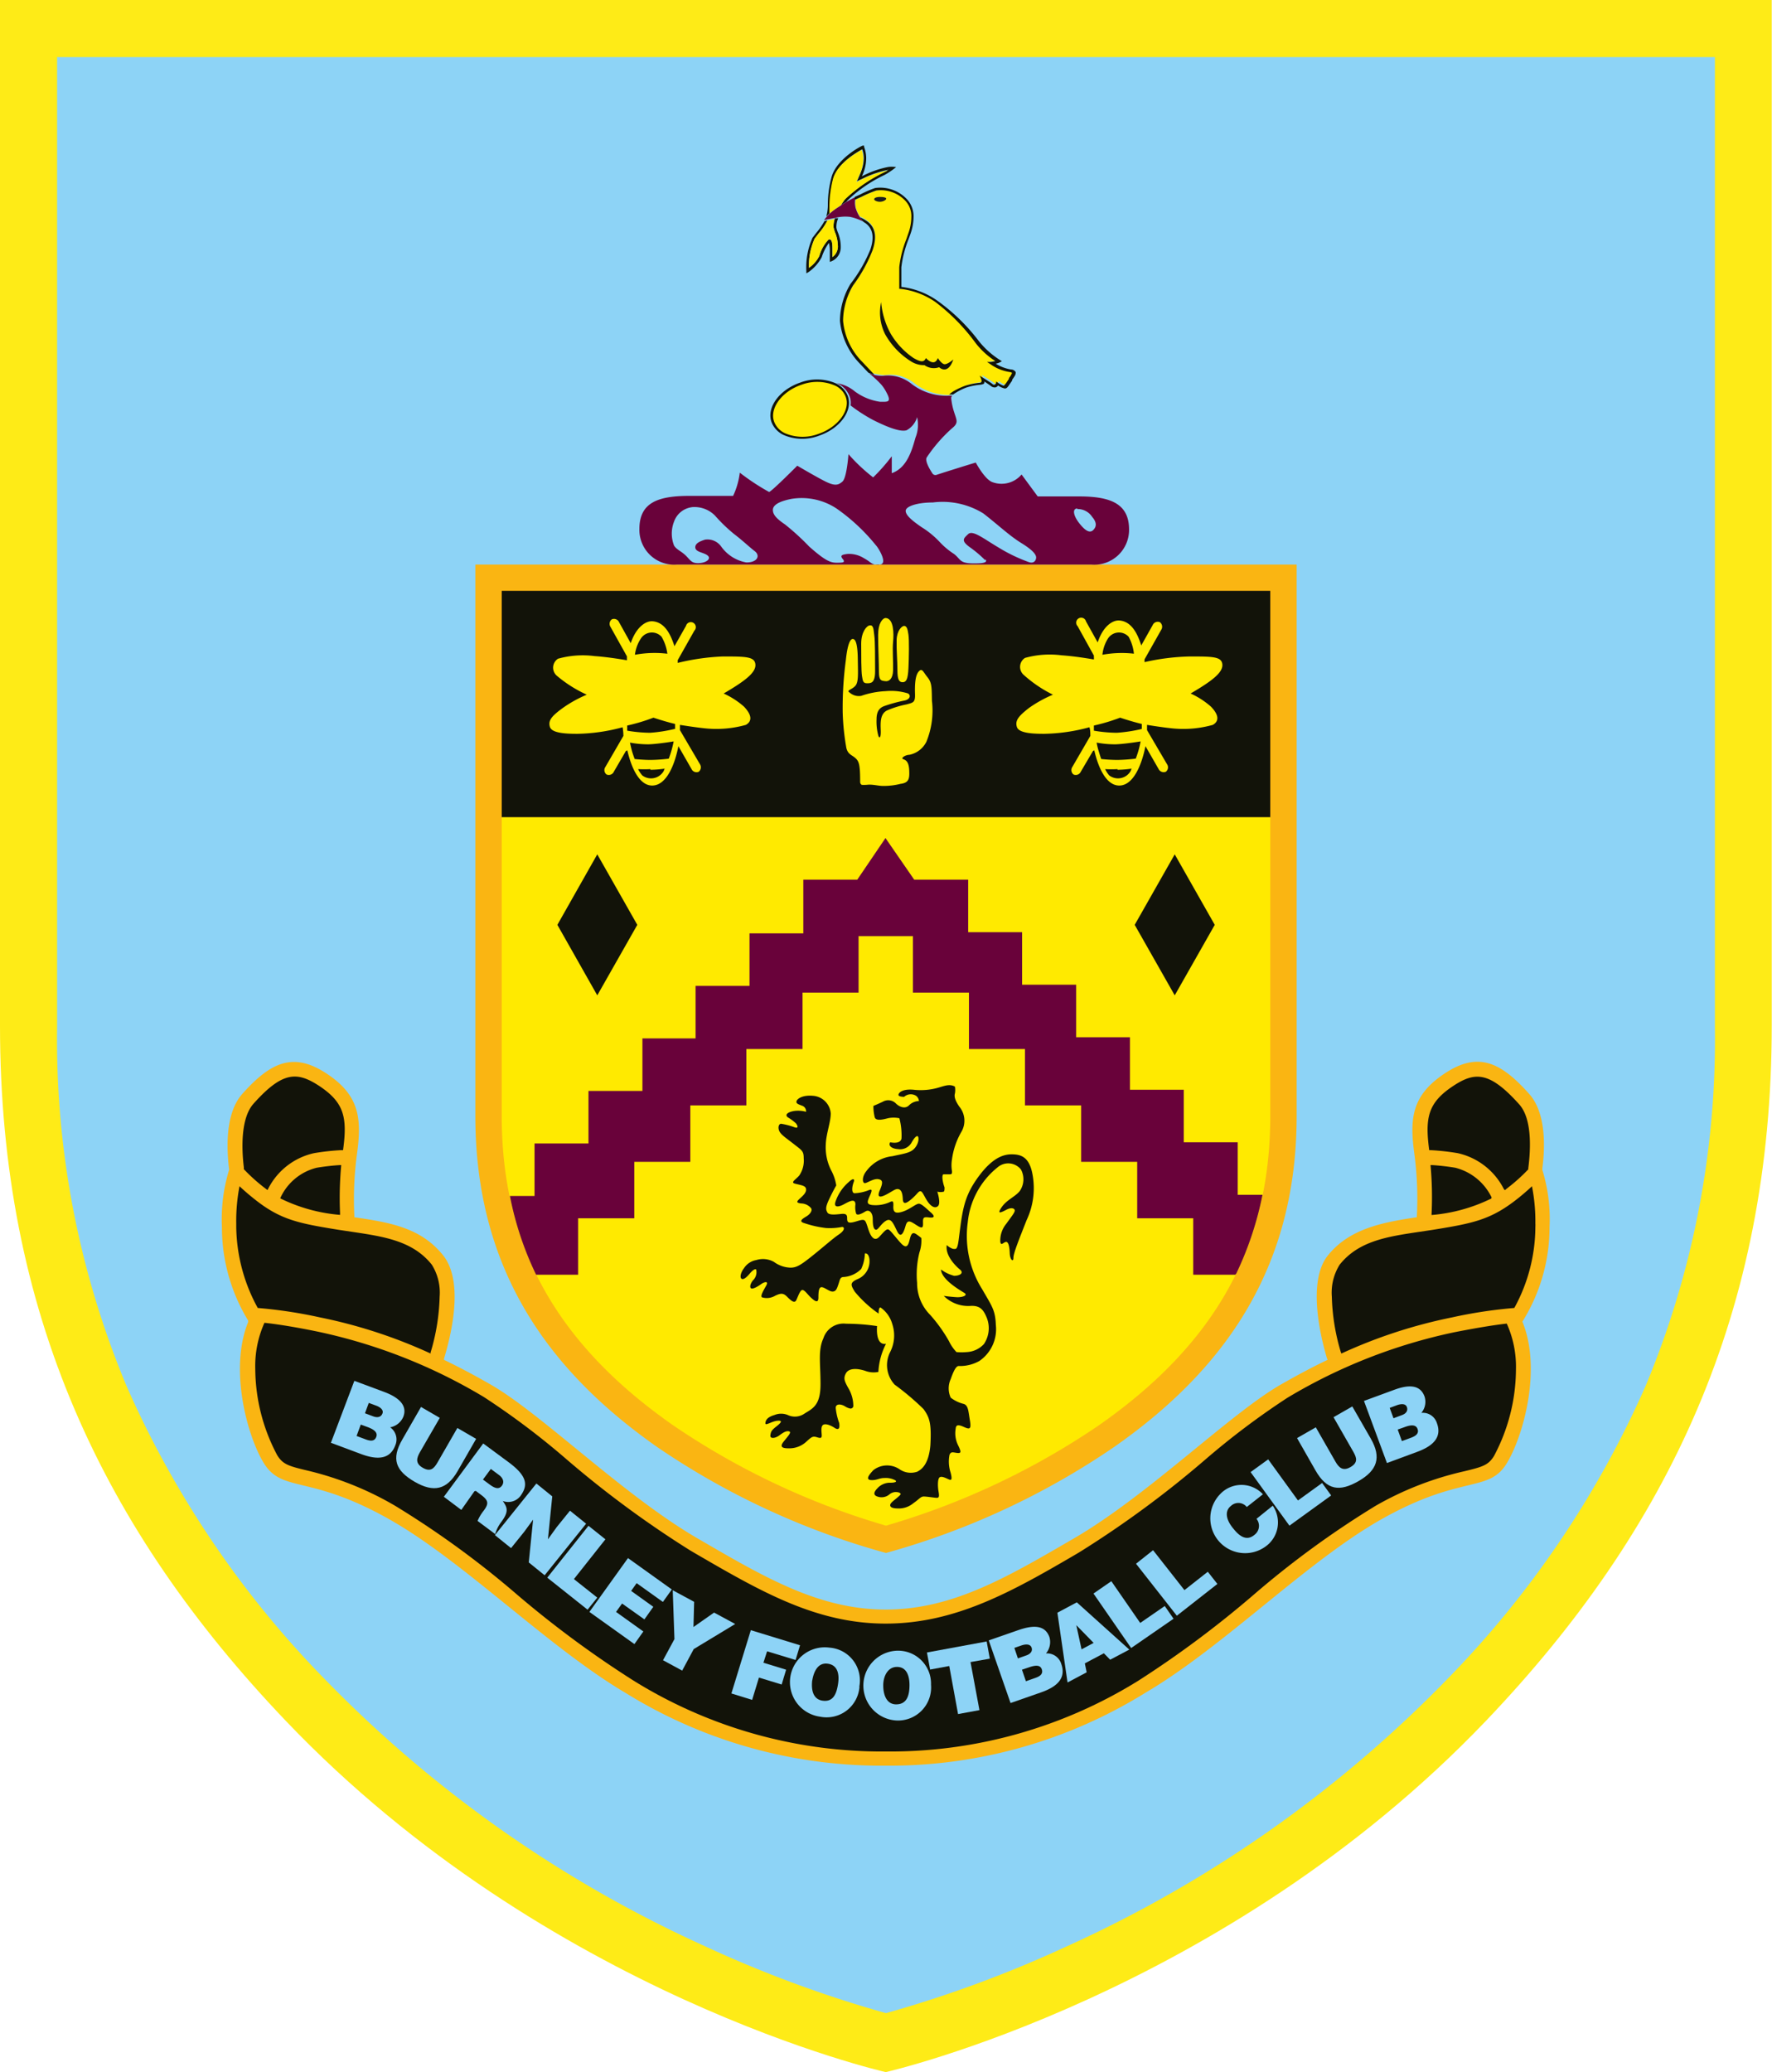 <svg xmlns="http://www.w3.org/2000/svg" viewBox="0 0 135.02 157.82"><defs><style>.cls-1{fill:#feeb17;}.cls-2{fill:#8dd3f6;}.cls-3{fill:#fab512;}.cls-4{fill:#121309;}.cls-5{fill:#ffea00;}.cls-6{fill:#69023a;}.cls-7{fill:#1d1d1b;}</style></defs><g id="Layer_2" data-name="Layer 2"><g id="Layer_1-2" data-name="Layer 1"><path class="cls-1" d="M21.76,131.05C7.83,116.45,0,99.91,0,78.11V0H135V78.11c0,21.8-7.83,38.34-21.76,52.94-20,20.94-45.75,26.77-45.75,26.77S41.74,152,21.76,131.05Z"/><path class="cls-2" d="M130.67,4.35V78.22a68.53,68.53,0,0,1-5.29,27.36,75.29,75.29,0,0,1-15.26,22.47,95.1,95.1,0,0,1-28.81,20.18,92.14,92.14,0,0,1-13.8,5.1,92.55,92.55,0,0,1-13.8-5.1A95.22,95.22,0,0,1,24.9,128.05,75.06,75.06,0,0,1,9.65,105.58a68.35,68.35,0,0,1-5.3-27.35V4.35Z"/><path class="cls-3" d="M17.45,89c-.2-1.66-.26-4.24,1-5.67,2.2-2.47,3.92-3.22,6.44-1.56s2.68,3.44,2.31,6.13A25.64,25.64,0,0,0,27,92.6l0,.11c2.62.39,5.06.76,6.77,2.91s.44,6.6.06,7.87l0,.08c1.18.57,2.39,1.21,3.62,1.92,3.88,2.25,10.07,8.41,15.7,11.68,5,2.9,9.21,5.42,14.34,5.42h0c5.14,0,9.34-2.52,14.34-5.42,5.63-3.27,11.83-9.43,15.7-11.68,1.24-.71,2.45-1.36,3.63-1.92l-.05-.12c-.4-1.33-1.57-5.79.07-7.83s4.15-2.52,6.78-2.91V92.6a25.64,25.64,0,0,0-.19-4.71c-.37-2.69-.21-4.46,2.31-6.13s4.24-.91,6.44,1.56c1.28,1.43,1.22,4,1,5.68v.1a12.75,12.75,0,0,1,.55,4.37,13.57,13.57,0,0,1-2,7.08l-.07.11c1.5,3.64.06,8.74-1.19,10.79-1.37,2.26-3.41.84-9.42,4.19-5.77,3.22-12.08,9.74-18.12,13.29a37,37,0,0,1-19.81,5.55h0a37,37,0,0,1-19.81-5.55c-6-3.55-12.35-10.07-18.12-13.29-6-3.35-8-1.93-9.42-4.19-1.24-2-2.68-7.13-1.2-10.76l0-.11a13.63,13.63,0,0,1-2-7.11,12.82,12.82,0,0,1,.55-4.38Z"/><path class="cls-4" d="M114.58,90.55a5.2,5.2,0,0,0-3.5-2.72A18.16,18.16,0,0,0,109,87.6h-.1c-.33-2.49-.09-3.62,1.83-4.89,1.64-1.08,2.75-1.13,5,1.37,1,1.07.92,3.34.72,4.9v.08a13.32,13.32,0,0,1-1.5,1.36l-.29.23Z"/><path class="cls-4" d="M82,118.37l.38-.23a77.53,77.53,0,0,0,9.42-6.94,59,59,0,0,1,6.28-4.73,41.21,41.21,0,0,1,12.73-5c2.08-.41,3.35-.59,4-.66a8,8,0,0,1,.7,3.49,14.13,14.13,0,0,1-1.67,6.59c-.43.7-.86.83-2.28,1.17a24.34,24.34,0,0,0-6.73,2.62,70.24,70.24,0,0,0-9.29,6.77A78.27,78.27,0,0,1,86.75,128a35.85,35.85,0,0,1-19.24,5.4h0A35.85,35.85,0,0,1,48.27,128a78.27,78.27,0,0,1-8.85-6.53,70.24,70.24,0,0,0-9.29-6.77A24.31,24.31,0,0,0,23.41,112c-1.43-.34-1.86-.47-2.29-1.17a14.13,14.13,0,0,1-1.67-6.59,8,8,0,0,1,.7-3.49c.68.07,2,.25,4,.66a41.21,41.21,0,0,1,12.73,5,58,58,0,0,1,6.28,4.73,77.53,77.53,0,0,0,9.42,6.94l.39.23c4.94,2.87,9.2,5.35,14.51,5.35S77.09,121.24,82,118.37Z"/><path class="cls-4" d="M102.17,103a16.08,16.08,0,0,1-.69-4.25,4,4,0,0,1,.6-2.43c1.44-1.8,3.59-2.13,6.08-2.5l1-.15c3.11-.5,4.45-.77,6.48-2.38.44-.35.79-.66,1.09-.94a13.71,13.71,0,0,1,.26,2.83,2.44,2.44,0,0,1,0,.27,12.94,12.94,0,0,1-1.55,6.07l-.06.1a35.68,35.68,0,0,0-4.75.72,38.19,38.19,0,0,0-8.42,2.75Z"/><path class="cls-4" d="M113.65,91.19a4.22,4.22,0,0,0-2.76-2.25c-.67-.11-1.25-.17-1.73-.2H109a26.27,26.27,0,0,1,.08,3.73v.07a12.62,12.62,0,0,0,4.56-1.26Z"/><path class="cls-4" d="M19.58,99.51A13.15,13.15,0,0,1,18,93.45v-.27a13.85,13.85,0,0,1,.25-2.83c.3.28.65.59,1.09.94,2,1.61,3.37,1.88,6.48,2.38l1,.15c2.49.37,4.64.7,6.08,2.5a4,4,0,0,1,.6,2.43,16.09,16.09,0,0,1-.69,4.26l0,.08a38.19,38.19,0,0,0-8.42-2.75,35.68,35.68,0,0,0-4.75-.72Z"/><path class="cls-4" d="M21.41,91.14a4.13,4.13,0,0,1,2.72-2.2c.67-.11,1.25-.17,1.73-.2H26a27,27,0,0,0-.09,3.65v.14a12.62,12.62,0,0,1-4.56-1.26Z"/><path class="cls-4" d="M20.38,90.64l-.3-.23a13.32,13.32,0,0,1-1.5-1.36v-.14c-.19-1.56-.21-3.78.73-4.84,2.23-2.5,3.34-2.45,5-1.37,1.92,1.27,2.17,2.4,1.83,4.9H26a17.92,17.92,0,0,0-2.08.23,5.17,5.17,0,0,0-3.47,2.68Z"/><path class="cls-2" d="M25.21,109.9,27,105.17l2.26.84c1.06.39,1.82,1,1.47,1.9a1.35,1.35,0,0,1-1,.8,1.13,1.13,0,0,1,.39,1.37c-.39,1.06-1.34,1.13-2.57.68l-2.3-.86Zm2.28-1.4h0l-.32.87.67.25c.38.15.7.17.83-.18s-.19-.58-.69-.76l-.49-.18Zm.61-1.65h0l-.29.79.64.24c.31.11.58.06.69-.22s-.17-.49-.5-.61Z"/><path class="cls-2" d="M32.08,107.16l1.43.83L32,110.6c-.25.44-.38.85.21,1.19s.86.06,1.13-.41l1.51-2.62,1.43.83-1.42,2.47c-.81,1.4-1.81,1.64-3.26.8s-1.81-1.73-.94-3.23Z"/><path class="cls-2" d="M36.15,113.58l-1,1.42-1.33-1,3-4.06,1.91,1.41c1.36,1,1.53,1.69,1,2.48a1.17,1.17,0,0,1-1.42.49c.32.47.5.77-.1,1.58a2.88,2.88,0,0,0-.48.94l-1.34-1a3.19,3.19,0,0,1,.45-.76c.39-.53.43-.77-.19-1.23l-.4-.3Zm.65-.89h0l.53.39c.41.3.7.36.91.08s.09-.59-.22-.82l-.62-.46Z"/><polygon class="cls-2" points="41.75 117.24 42.42 116.31 43.43 115.06 44.66 116.05 41.5 119.98 40.29 119 40.62 115.74 39.94 116.67 38.94 117.91 37.71 116.92 40.87 112.99 42.08 113.97 41.75 117.24"/><polygon class="cls-2" points="41.7 120.16 44.84 116.21 46.13 117.24 43.73 120.27 45.51 121.68 44.77 122.6 41.7 120.16"/><polygon class="cls-2" points="44.91 122.77 47.85 118.67 51.19 121.06 50.51 122.01 48.51 120.58 48.09 121.17 49.78 122.38 49.1 123.34 47.4 122.13 46.94 122.77 49.02 124.26 48.34 125.22 44.91 122.77"/><polygon class="cls-2" points="51.98 127.24 50.52 126.45 51.39 124.84 51.26 121.12 52.89 122 52.84 123.92 54.41 122.82 56.02 123.69 52.86 125.6 51.98 127.24"/><polygon class="cls-2" points="55.73 128.98 57.21 124.16 60.96 125.31 60.62 126.43 58.45 125.77 58.17 126.64 59.9 127.17 59.56 128.3 57.83 127.77 57.31 129.47 55.73 128.98"/><path class="cls-2" d="M65.49,128.45a2.51,2.51,0,0,1-3,2.3,2.65,2.65,0,0,1,.71-5.26,2.5,2.5,0,0,1,2.27,3Zm-3.6-.49h0c-.08.64,0,1.46.79,1.57s1.06-.48,1.18-1.3-.09-1.44-.82-1.52S62,127.33,61.89,128Z"/><path class="cls-2" d="M70.94,128.31a2.52,2.52,0,0,1-2.6,2.73,2.66,2.66,0,0,1-.1-5.31,2.51,2.51,0,0,1,2.7,2.58Zm-3.64.07h0c0,.64.22,1.44,1,1.43s1-.64,1-1.47-.3-1.41-1-1.38S67.29,127.74,67.3,128.38Z"/><polygon class="cls-2" points="70.63 125.86 75.18 125.02 75.42 126.33 73.95 126.59 74.63 130.25 73 130.55 72.33 126.89 70.87 127.16 70.63 125.86"/><path class="cls-2" d="M77,129.71l-1.66-4.77,2.27-.79c1.08-.37,2-.42,2.35.53a1.34,1.34,0,0,1-.26,1.25,1.13,1.13,0,0,1,1.17.82c.37,1.06-.31,1.72-1.55,2.15l-2.32.81Zm.29-4.2h0l.27.8.65-.23c.31-.11.49-.33.39-.6s-.43-.27-.76-.16l-.55.19Zm.58,1.66h0l.3.88.68-.24c.39-.13.65-.31.53-.67s-.52-.31-1-.14Z"/><path class="cls-2" d="M81.34,128.13l-.77-5.3,1.48-.79,4,3.6-1.46.77-.48-.49-1.45.77.14.68-1.43.76Zm.67-4.35h0l.4,1.84.92-.49Z"/><polygon class="cls-2" points="86.19 125.52 83.32 121.37 84.68 120.43 86.88 123.61 88.75 122.32 89.42 123.29 86.19 125.52"/><polygon class="cls-2" points="89.67 123.06 86.56 119.1 87.86 118.07 90.25 121.11 92.03 119.71 92.76 120.64 89.67 123.06"/><path class="cls-2" d="M95,114.78a.82.82,0,0,0-1.21-.08c-.46.36-.42,1,.19,1.73.44.55,1,1,1.63.45a.85.85,0,0,0,.13-1.2l1.24-1a2.25,2.25,0,0,1-.58,3.13,2.65,2.65,0,0,1-3.44-4,2.23,2.23,0,0,1,3.27,0Z"/><polygon class="cls-2" points="98.25 116.2 95.29 112.12 96.63 111.15 98.9 114.28 100.74 112.95 101.43 113.9 98.25 116.2"/><path class="cls-2" d="M98.83,109.53l1.43-.82,1.5,2.62c.25.43.55.75,1.14.41s.48-.71.21-1.18l-1.5-2.62,1.43-.82,1.42,2.47c.8,1.41.5,2.39-.95,3.22s-2.41.69-3.27-.81Z"/><path class="cls-2" d="M105.68,111.43l-1.75-4.73,2.26-.83c1.06-.4,2-.46,2.35.48a1.3,1.3,0,0,1-.24,1.26,1.12,1.12,0,0,1,1.19.79c.39,1.06-.28,1.73-1.51,2.18l-2.3.85Zm.21-4.2h0l.29.79.64-.24c.31-.11.48-.33.38-.61s-.44-.26-.77-.14l-.54.2Zm.61,1.65h0l.32.88.68-.25c.38-.14.64-.33.51-.68s-.53-.31-1-.13Z"/><path class="cls-3" d="M50.13,110.25C41.72,104.37,36.22,96.63,36.22,85V43H98.8V85c0,11.59-5.5,19.33-13.91,25.21a58.35,58.35,0,0,1-17.38,8.07A58.35,58.35,0,0,1,50.13,110.25Z"/><path class="cls-4" d="M38.26,62.25H96.79V45H38.23V62.25Z"/><path class="cls-5" d="M38.23,62.25V85c0,9.85,4.15,17.33,13.05,23.55a57.21,57.21,0,0,0,16.23,7.65,57.21,57.21,0,0,0,16.23-7.65c8.9-6.22,13.05-13.7,13.05-23.55V62.25H38.23Z"/><path class="cls-6" d="M94.12,97.09h-3.2v-4.3H86.65v-4.3H82.38v-4.3H78.1V79.9H73.83V75.6H69.56V71.3H65.42v4.3H61.15v4.3H56.87v4.29H52.6v4.3H48.33v4.3H44.05v4.3h-3.2a24.57,24.57,0,0,1-2-6h1.88v-4h4.11v-4h4.11v-4H53v-4h4.11v-4h4.1V67h4.11l2.15-3.17L69.66,67h4.11v4h4.11v4H82v4h4.1v4H90.2v4h4.11v4H96.2a25.25,25.25,0,0,1-2,6Z"/><polygon class="cls-4" points="48.56 70.44 45.51 75.81 42.47 70.44 45.51 65.07 48.56 70.44"/><path class="cls-4" d="M67.83,87s.75.18.86-.27a5.12,5.12,0,0,0-.16-1.56,2.11,2.11,0,0,0-.88,0c-.52.14-.92.19-1-.08a3.47,3.47,0,0,1-.1-.86s.32-.13.72-.32a.82.82,0,0,1,1,.14c.24.24.69.45,1,.13a1.11,1.11,0,0,1,.75-.32.56.56,0,0,0-.22-.4.76.76,0,0,0-.91.08s-.45,0-.43-.16.3-.46,1.16-.38a4.88,4.88,0,0,0,1.88-.16c.48-.14.86-.3,1.26-.08a1.4,1.4,0,0,1,0,.53c-.06.22,0,.51.34,1a1.68,1.68,0,0,1,.14,1.94,5.64,5.64,0,0,0-.7,2.06,2.62,2.62,0,0,0,0,.92c0,.15,0,.23-.16.23l-.48,0c-.14,0-.12.47.07,1,0,.08,0,.29-.06.32a.93.93,0,0,1-.49,0s.29.88.05,1.1-.56,0-.81-.38-.37-.75-.53-.75-.24.22-.67.59-.65.43-.67,0-.11-.7-.33-.75-.4.13-.91.4-.75.24-.51-.32.24-.78-.11-.84-.78.25-1,.3-.29-.45.08-.91A2.85,2.85,0,0,1,68,88.06c1-.22,1.45-.26,1.76-.69s.25-.85.13-.84-.28.22-.46.54a1,1,0,0,1-1,.45C68,87.5,67.65,87.29,67.83,87Z"/><path class="cls-4" d="M65.18,91.74a1.66,1.66,0,0,0,.06.71c.11.14.4,0,.7-.18s.56.1.56.58.06.77.23.81.38-.43.76-.67.54.1.85.75.52.12.66-.37.34-.38.8-.08.55.27.53-.18.12-.42.5-.38.42-.1.1-.38-.68-.65-.9-.67-.69.43-1.27.61-.71,0-.69-.43-.06-.4-.32-.28a2.63,2.63,0,0,1-1.29.2c-.5-.06-.36-.3-.14-.8s0-.38-.26-.28a3.38,3.38,0,0,1-.94.18c-.25,0-.21-.48-.07-.85.08-.2,0-.36-.38,0a3.42,3.42,0,0,0-1,1.47c-.17.48.2.44.56.26S65.18,91.18,65.18,91.74Z"/><path class="cls-4" d="M75.88,100.92a2.93,2.93,0,0,1-1.26,2.74,3,3,0,0,1-1.57.38c-.2,0-.39.37-.61,1a1.7,1.7,0,0,0,0,1.41,2.64,2.64,0,0,0,1,.48c.34.12.34.53.46,1.23s0,.73-.46.52-.6-.14-.62.13a2.06,2.06,0,0,0,.18,1.26c.26.53.24.63-.08.59s-.45-.12-.57.14a2.69,2.69,0,0,0,.08,1.35c.12.46.1.62-.1.54s-.54-.28-.72-.18-.16.72-.1,1.07.06.5-.12.5-.75-.1-1-.1-.34.2-.81.52a1.7,1.7,0,0,1-1.12.39c-.41,0-.63-.07-.63-.25s.32-.38.57-.6.3-.26.11-.36a.76.76,0,0,0-.74.14.93.93,0,0,1-.86.18c-.37-.1-.37-.32-.06-.64a1.29,1.29,0,0,1,1-.43c.4,0,.53-.1.34-.2a1.55,1.55,0,0,0-.8-.16c-.4,0-.58.18-1,.16s-.26-.32.16-.76a1.7,1.7,0,0,1,2-.06,1.51,1.51,0,0,0,1.34.18c.35-.18.87-.57,1-2,.1-1.73-.08-2.15-.52-2.77a20.13,20.13,0,0,0-2.2-1.86,2.19,2.19,0,0,1-.34-2.49,2.76,2.76,0,0,0,.16-2.12,2.3,2.3,0,0,0-.9-1.27c-.16,0-.14.47-.14.47a9,9,0,0,1-1.82-1.67c-.34-.55-.38-.71.31-1a1.47,1.47,0,0,0,.8-1.53c-.08-.46-.34-.38-.34-.38a3,3,0,0,1-.28,1.18,2.09,2.09,0,0,1-1.31.61c-.3,0-.3.18-.42.54s-.19.55-.43.57-.58-.29-.82-.33-.28.29-.28.79-.33.22-.57,0-.46-.56-.64-.58-.34.5-.48.78-.43,0-.71-.28-.48-.26-.9-.06a1.24,1.24,0,0,1-1,.12c-.14-.1.1-.5.32-.89s-.16-.28-.38-.12-.57.37-.73.34-.14-.32.1-.62a.86.86,0,0,0,.26-.76c0-.19-.24-.07-.5.24s-.48.48-.62.4-.1-.44.18-.81a1.4,1.4,0,0,1,.94-.62,1.72,1.72,0,0,1,1.34.14,2.24,2.24,0,0,0,1.26.44c.47,0,.79-.2,1.69-.92s1.55-1.31,2-1.61.46-.57.24-.57a4.81,4.81,0,0,1-1.23.08,8,8,0,0,1-1.61-.36c-.51-.14-.18-.34.12-.52s.48-.46.36-.63a1,1,0,0,0-.76-.36c-.45-.06-.31-.18,0-.46s.44-.5.36-.71-.47-.24-.83-.34.06-.3.33-.62a2,2,0,0,0,.34-1.31c0-.56-.14-.6-.71-1.05s-1-.72-1.14-1-.06-.63.18-.57a5.25,5.25,0,0,1,.92.24c.41.16.28-.12.16-.28a3.82,3.82,0,0,0-.62-.46c-.26-.2,0-.4.46-.48a2.23,2.23,0,0,1,.93.06.45.45,0,0,0-.32-.47c-.25-.1-.48-.16-.4-.36s.52-.48,1.34-.38A1.46,1.46,0,0,1,63.3,84.8c0,.68-.36,1.57-.38,2.39a3.87,3.87,0,0,0,.44,2,3.49,3.49,0,0,1,.36,1.1s-.2.33-.52,1-.28.82-.16,1.05.64.16,1.05.12.46.08.46.34.06.36.4.3.73-.26.91-.16.26.69.46,1.07.43.46.69.18.48-.56.64-.56.52.54,1,1.06.58.06.68-.34.22-.52.47-.36a4.24,4.24,0,0,1,.4.3,2.75,2.75,0,0,1-.14,1.09,6.91,6.91,0,0,0-.18,2.33,3.41,3.41,0,0,0,1,2.44,11.5,11.5,0,0,1,1.43,2,3.21,3.21,0,0,0,.57.83,4.4,4.4,0,0,0,.78,0,1.91,1.91,0,0,0,1.31-.61,2.16,2.16,0,0,0,.22-2c-.24-.58-.48-.93-1.19-.91a2.64,2.64,0,0,1-2.09-.76s.58.08,1,.1.86-.14.58-.32-1.75-1-1.79-1.79a2.93,2.93,0,0,0,1,.48c.42,0,.78-.2.44-.48s-1.13-1.07-1-1.86a1.28,1.28,0,0,0,.48.29c.21,0,.32.13.43-.71.28-2.17.36-3.26,1.55-4.85s2.09-1.69,2.75-1.63,1.13.42,1.33,1.55a5.72,5.72,0,0,1-.46,3.46c-.56,1.43-1,2.5-1,2.86s-.26.16-.28-.34-.1-.91-.3-.87-.36.32-.42,0a2,2,0,0,1,.46-1.39c.4-.56.64-.84.64-1s-.24-.27-.64-.06-.75.38-.36-.19,1-.78,1.37-1.22a1.57,1.57,0,0,0,.1-1.66A1.24,1.24,0,0,0,76,88.92a6.13,6.13,0,0,0-2.26,4.17,7.64,7.64,0,0,0,1.09,5.09C75.6,99.51,75.84,99.8,75.88,100.92Z"/><path class="cls-4" d="M67.51,102.35a5.25,5.25,0,0,0-.58,2.14,1.81,1.81,0,0,1-1-.08c-.64-.21-1.25-.21-1.47.18s-.1.62.16,1.1a2.68,2.68,0,0,1,.4,1.41.21.21,0,0,1-.23.18,1.07,1.07,0,0,1-.39-.16c-.36-.22-.74-.2-.72.13a4.64,4.64,0,0,0,.26,1.12c.06.36,0,.61-.35.38s-.72-.34-.88-.22-.12.45-.1.73-.06.3-.38.2-.41,0-.83.38a1.9,1.9,0,0,1-1.29.47c-.42,0-.76-.06-.4-.51s.62-.72.42-.78-.42.06-.74.3-.73.28-.69,0,.08-.38.45-.67.52-.48.08-.44-.93.42-.91.18.16-.46.7-.62a1.33,1.33,0,0,1,1,0,1.27,1.27,0,0,0,1.27-.1c.64-.4,1.23-.63,1.23-2.24s-.2-2.59.22-3.5a1.61,1.61,0,0,1,1.73-1.11,16,16,0,0,1,2.36.18S66.67,102.49,67.51,102.35Z"/><polygon class="cls-4" points="86.46 70.44 89.51 75.81 92.56 70.44 89.51 65.07 86.46 70.44"/><path class="cls-5" d="M83.28,57.2l-.93,1.58a.42.42,0,0,1-.55.21.43.43,0,0,1-.09-.58l1.37-2.36,0,0c0-.22,0-.44-.07-.66a13.88,13.88,0,0,1-3.46.5c-.93,0-1.93-.06-2.07-.53s.1-.8.94-1.45a9.49,9.49,0,0,1,1.81-1A9.81,9.81,0,0,1,78,51.4a.81.81,0,0,1,.1-1.29,7,7,0,0,1,2.78-.2c1.17.08,2.47.32,2.47.32a1.55,1.55,0,0,0,0-.21l0-.09-1.24-2.24a.38.38,0,1,1,.64-.36l.89,1.6,0,0c.4-1.23,1.14-1.72,1.67-1.67.89.08,1.35.95,1.65,1.9l0,0,.87-1.55a.42.42,0,0,1,.55-.22.43.43,0,0,1,.1.58l-1.27,2.25v.06s0,.1,0,.15A17.09,17.09,0,0,1,90.66,50c1.73,0,2.44,0,2.48.62s-.83,1.27-2.42,2.2a6.2,6.2,0,0,1,1.55,1c.57.59.67,1.09.14,1.39a8.3,8.3,0,0,1-3.14.26c-.78-.08-1.87-.26-1.87-.26s0,.28,0,.4v0l1.52,2.59a.42.42,0,0,1-.09.58.43.43,0,0,1-.55-.21l-1-1.74,0,0c-.27,1.36-.9,3-2,3-.93,0-1.56-1.21-1.9-2.68v0Zm3.26.58h0a7.24,7.24,0,0,0,.37-1.31s-1.22.2-1.91.22a7.56,7.56,0,0,1-1.44-.13,4.88,4.88,0,0,0,.16.66c.06.2.12.4.19.59a12.4,12.4,0,0,0,1.24.07,13,13,0,0,0,1.39-.1Zm-1.39.8h0a8.18,8.18,0,0,1-.94,0,2,2,0,0,0,.31.48,1.11,1.11,0,0,0,1.65-.37s0-.1.08-.15a8,8,0,0,1-1.1.09ZM87,55.52h0l0-.38c-.83-.2-1.65-.48-1.65-.48a14.33,14.33,0,0,1-2,.6s0,.16,0,.39a10.51,10.51,0,0,0,1.75.16A11.48,11.48,0,0,0,87,55.52Zm-.6-5.73h0A3.39,3.39,0,0,0,86,48.5a1,1,0,0,0-1.57.12A2.86,2.86,0,0,0,84,49.87,8.2,8.2,0,0,1,86.43,49.79Z"/><path class="cls-5" d="M47.69,57.2l-.92,1.58a.42.42,0,0,1-.55.21.42.42,0,0,1-.09-.58l1.37-2.36v0q0-.33-.06-.66a13.88,13.88,0,0,1-3.46.5c-.93,0-1.94-.06-2.08-.53s.1-.8,1-1.45a9.49,9.49,0,0,1,1.81-1,9.81,9.81,0,0,1-2.29-1.45.81.81,0,0,1,.1-1.29,7,7,0,0,1,2.78-.2c1.16.08,2.47.32,2.47.32s0-.14,0-.21l0-.09-1.25-2.24a.43.43,0,0,1,.1-.58.42.42,0,0,1,.55.22l.89,1.6v0c.41-1.23,1.15-1.72,1.68-1.67.89.08,1.35.95,1.65,1.9l0,0,.88-1.55a.38.38,0,1,1,.64.36l-1.27,2.25v.06s0,.1,0,.15A17.09,17.09,0,0,1,55.08,50c1.73,0,2.44,0,2.48.62s-.83,1.27-2.42,2.2a6.2,6.2,0,0,1,1.55,1c.56.59.67,1.09.14,1.39a8.3,8.3,0,0,1-3.14.26c-.78-.08-1.88-.26-1.88-.26s0,.28,0,.4l0,0,1.52,2.59a.44.44,0,0,1-.09.58.42.42,0,0,1-.55-.21l-1-1.74,0,0c-.26,1.36-.89,3-2,3-.92,0-1.55-1.21-1.89-2.68l0,0Zm3.27.58h0a8.16,8.16,0,0,0,.37-1.31s-1.22.2-1.91.22A7.72,7.72,0,0,1,48,56.56c.05.22.1.45.16.66s.13.4.2.59c0,0,.61.07,1.23.07a13,13,0,0,0,1.4-.1Zm-1.4.8h0a8.4,8.4,0,0,1-.94,0,2.35,2.35,0,0,0,.32.48,1.11,1.11,0,0,0,1.65-.37s0-.1.08-.15a8,8,0,0,1-1.11.09Zm1.88-3.06h0c0-.26,0-.38,0-.38-.83-.2-1.65-.48-1.65-.48a14.23,14.23,0,0,1-2,.6s0,.16,0,.39a10.65,10.65,0,0,0,1.75.16,11.27,11.27,0,0,0,1.86-.29Zm-.59-5.73h0a3.39,3.39,0,0,0-.44-1.29,1,1,0,0,0-1.57.12,2.86,2.86,0,0,0-.46,1.25A8.16,8.16,0,0,1,50.85,49.79Z"/><path class="cls-5" d="M67.49,47.07c-.24,0-.58.4-.58,1.29s.06,2.09.06,2.8.2.68.48.72.58-.16.6-.82-.06-1.57,0-2.18S68.11,47.11,67.49,47.07Z"/><path class="cls-5" d="M68.9,47.67c-.18,0-.56.35-.58,1.07s.06,1.59.06,2.3.12.92.4.92.4-.24.44-1.06.06-2.14,0-2.56S69.1,47.69,68.9,47.67Z"/><path class="cls-5" d="M66.3,47.63c-.26,0-.68.51-.68,1.39s0,2.08.06,2.46.08.56.38.56.62,0,.62-.92,0-2.3-.06-2.7S66.58,47.61,66.3,47.63Z"/><path class="cls-5" d="M65.7,59.78c-.11,0-.16-.15-.16-.21,0-1.31-.08-1.58-.36-1.83s-.57-.28-.69-.77a18.45,18.45,0,0,1-.28-2.69,27.21,27.21,0,0,1,.24-4c.16-1.53.43-1.64.56-1.61s.33.2.35,1.47.06,1.83-.2,2.11-.69.33-.43.49a1.06,1.06,0,0,0,.89.26,6.6,6.6,0,0,1,1.87-.36,4.36,4.36,0,0,1,1.65.16c.26.08.28.46-.24.56a11.07,11.07,0,0,0-1.53.42c-.38.14-.58.43-.58,1a4.11,4.11,0,0,0,.14,1.27c.08.2.2.16.18-.42s-.06-1.27.5-1.53a7.38,7.38,0,0,1,1.47-.45c.5-.14.66-.14.64-.78s0-1.39.27-1.71.34,0,.68.42.32.78.34,1.79a6.3,6.3,0,0,1-.42,3.12,1.85,1.85,0,0,1-1.31,1c-.28,0-.7.26-.44.34s.42.3.44.87,0,.92-.66,1a5.24,5.24,0,0,1-1.31.16c-.38,0-.66-.1-1.11-.1A3.07,3.07,0,0,1,65.7,59.78Z"/><path class="cls-4" d="M63.63,16.6a1.87,1.87,0,0,0-.12.59s0,.08,0,.11a2.62,2.62,0,0,0,.12.41,2.72,2.72,0,0,1,.21,1,.71.71,0,0,1,0,.14,1,1,0,0,1-.41.73c0-.17,0-.33,0-.49,0-.4,0-.75-.16-.84a.14.14,0,0,0-.14,0,3,3,0,0,0-.7,1.24,2.43,2.43,0,0,1-.79.91,5,5,0,0,1,.43-2.22l.3-.39a5,5,0,0,0,.68-1v0l-.23.05h0a5.62,5.62,0,0,1-.6.87l-.31.4a5.47,5.47,0,0,0-.47,2.52l0,.19.17-.1a3.21,3.21,0,0,0,1-1.13,4,4,0,0,1,.55-1.09,2.21,2.21,0,0,1,.07.65c0,.18,0,.4,0,.64l0,.16.15-.06a1.14,1.14,0,0,0,.68-1,2.85,2.85,0,0,0-.21-1.17,2,2,0,0,1-.12-.38,1.69,1.69,0,0,1,.14-.72v0l-.22,0Z"/><path class="cls-4" d="M64.1,15.61l.4-.25h0l.08-.1a10.6,10.6,0,0,1,2.83-1.94,6.1,6.1,0,0,0,.87-.59,1.83,1.83,0,0,0-.67,0,7.29,7.29,0,0,0-1.94.7A3.17,3.17,0,0,0,66,12.05a2.55,2.55,0,0,0-.16-.87l0-.09-.1,0c-.08,0-2,1-2.38,2.4a8.08,8.08,0,0,0-.28,2.07,3.3,3.3,0,0,1-.1.85v.08a2.17,2.17,0,0,1,.26-.27v0c0-.18,0-.39,0-.63a8.62,8.62,0,0,1,.27-2c.31-1.16,1.79-2,2.19-2.22a2.08,2.08,0,0,1,.12.68,3,3,0,0,1-.22,1.05c-.14.34-.31.71-.31.71l.74-.35a8.07,8.07,0,0,1,1.67-.53l-.19.1a11.78,11.78,0,0,0-3.09,2.11c-.12.15-.22.3-.32.45Z"/><path class="cls-6" d="M65.8,16.89a2.67,2.67,0,0,1-.62-1.11,2.26,2.26,0,0,1,0-.77,9.59,9.59,0,0,0-1.28.75,3.76,3.76,0,0,0-1.11,1l.79-.15a3.14,3.14,0,0,1,1.2-.09A4,4,0,0,1,65.8,16.89Z"/><path class="cls-6" d="M63.73,29.18a2.82,2.82,0,0,1,1.39.62,4.24,4.24,0,0,0,1.93.8c.57,0,.92.08.49-.72a3,3,0,0,0-.41-.61,9.17,9.17,0,0,0-.93-.86,2.36,2.36,0,0,0,1.1.21,2.87,2.87,0,0,1,2.12.59,4.33,4.33,0,0,0,2.83.93l.3,0a.26.26,0,0,0-.07.21,5,5,0,0,0,.24,1.1c.19.59.32.77-.19,1.18a11.53,11.53,0,0,0-1.93,2.23c-.12.28.25.9.45,1.2a.27.27,0,0,0,.3.11c.57-.19,2.33-.74,3-.94,0,0,.7,1.32,1.29,1.5a2,2,0,0,0,2.2-.59l1.23,1.67h3.17c2.39,0,3.79.56,3.79,2.52A2.65,2.65,0,0,1,83.14,43H51.59a2.65,2.65,0,0,1-2.87-2.71c0-2,1.4-2.52,3.78-2.52h3.36A5.79,5.79,0,0,0,56.37,36a17.22,17.22,0,0,0,2.23,1.47c.16,0,2.15-2,2.15-2s1.18.7,2,1.13,1.1.38,1.44.08.46-2.09.46-2.09a13.36,13.36,0,0,0,1.88,1.77,14,14,0,0,0,1.42-1.61l0,1.29c1.07-.38,1.48-1.51,1.8-2.69a2.63,2.63,0,0,0,.13-1.58,1.66,1.66,0,0,1-.8,1c-.32.1-1,0-2.55-.78a12.4,12.4,0,0,1-1.72-1.11h0a1.43,1.43,0,0,0-.07-.68,1.78,1.78,0,0,0-.94-1h0Zm11.35,13.5h0a8.79,8.79,0,0,0-1.18-1c-.7-.51-.48-.67-.13-1s1.18.35,2.28,1a12.45,12.45,0,0,0,2.31,1.12c.42.17.59-.13.59-.34s-.22-.54-1.13-1.1-1.75-1.37-2.9-2.26a5.91,5.91,0,0,0-3.84-.83c-1.18,0-2.07.29-2.07.64s.54.78,1.21,1.24a6.83,6.83,0,0,1,1.4,1.15,5.72,5.72,0,0,0,1.07.89c.56.43.38.75,1.67.72.88,0,.83-.19.72-.32ZM67,43h0c.73,0-.1-1.32-.26-1.47a14.57,14.57,0,0,0-3-2.8A4.82,4.82,0,0,0,60.29,38c-1.1.22-1.4.54-1.4.84s.19.61.92,1.1a18.59,18.59,0,0,1,1.85,1.69c1.13,1,1.58,1.23,2.06,1.23s.73,0,.49-.29,0-.33.37-.38a2.12,2.12,0,0,1,1.24.32c.64.35.54.51,1.15.51Zm15.09-4.27h0c-.39,0-.32.52.13,1.1s.81.81,1.08.54.27-.59-.08-1a1.32,1.32,0,0,0-1.13-.6Zm-29.37-.1h0a1.66,1.66,0,0,0-1.36,1.1,2.48,2.48,0,0,0,0,1.82c.19.32.56.43.91.78s.43.59,1,.56.94-.34.65-.58-.91-.25-.94-.6.43-.51.75-.61a1.28,1.28,0,0,1,1.21.51,3,3,0,0,0,1.93,1.23c.86,0,1.07-.53.64-.86s-.91-.8-1.58-1.31a12.25,12.25,0,0,1-1.45-1.4A2.19,2.19,0,0,0,52.69,38.63Z"/><path class="cls-4" d="M61,29.13c-1.61.54-2.6,1.91-2.22,3a1.79,1.79,0,0,0,.93,1,3.57,3.57,0,0,0,2.68.06c1.61-.54,2.6-1.91,2.22-3a1.78,1.78,0,0,0-.94-1A3.59,3.59,0,0,0,61,29.13Z"/><path class="cls-5" d="M59.82,33a1.6,1.6,0,0,1-.84-.9c-.35-1,.59-2.29,2.1-2.8a3.42,3.42,0,0,1,2.53.06,1.55,1.55,0,0,1,.84.89c.35,1-.59,2.29-2.1,2.8A3.42,3.42,0,0,1,59.82,33Z"/><path class="cls-5" d="M66.48,28.43l-.8-.85a5.1,5.1,0,0,1-1.48-3.15A5.37,5.37,0,0,1,65,21.74,11.44,11.44,0,0,0,66.5,19c.35-1,.2-1.76-.44-2.21a2.65,2.65,0,0,0-.52-.29h0a2.07,2.07,0,0,1-.34-.75,1.78,1.78,0,0,1,0-.55h0l.53-.24a8.61,8.61,0,0,1,1.11-.47,2.57,2.57,0,0,1,2.23.8,1.7,1.7,0,0,1,.44,1.23,3.72,3.72,0,0,1-.22,1.2l-.15.44a8.26,8.26,0,0,0-.55,2.16c0,.41,0,.76,0,1s0,.55,0,.57V22h.08a5.84,5.84,0,0,1,2.67,1,15.06,15.06,0,0,1,3.17,3.08,6,6,0,0,0,1.5,1.37,2.45,2.45,0,0,1-.36.07l-.27,0,.23.15a3.38,3.38,0,0,0,1.46.61c.18,0,.21.07.21.08v0a1.2,1.2,0,0,1-.23.38l0,.06-.2.3c-.11.16-.16.23-.2.23a1.66,1.66,0,0,1-.48-.26l-.1-.06,0,.11s-.05.11-.11.12-.13,0-.22-.08-.93-.6-.93-.6a1.16,1.16,0,0,1,.14.31c0,.13,0,.2-.17.24a5.5,5.5,0,0,0-1.07.22c-.43.16-1.15.5-1.26.75h0a4.33,4.33,0,0,1-2.83-.93,2.87,2.87,0,0,0-2.12-.59,2.52,2.52,0,0,1-.7-.07Z"/><path class="cls-4" d="M72.29,30.12c.11-.25.82-.58,1.25-.74a5.5,5.5,0,0,1,1.07-.22c.19,0,.2-.11.17-.24a1.16,1.16,0,0,0-.14-.31s.78.48.93.6.16.1.22.08.09-.07.11-.12l0-.11.1.06a1.66,1.66,0,0,0,.48.26s.09-.07.2-.23l.2-.3,0-.06a1.2,1.2,0,0,0,.23-.38v0s0-.05-.21-.08a3.38,3.38,0,0,1-1.46-.61l-.23-.15.27,0a2.45,2.45,0,0,0,.36-.07,6,6,0,0,1-1.5-1.37A15.06,15.06,0,0,0,71.27,23a5.84,5.84,0,0,0-2.67-1h-.08v-.08s0-.23,0-.57,0-.62,0-1a8.26,8.26,0,0,1,.55-2.16l.15-.44a3.72,3.72,0,0,0,.22-1.2A1.7,1.7,0,0,0,69,15.31a2.57,2.57,0,0,0-2.23-.8,8.61,8.61,0,0,0-1.11.47l-.53.24h0a1.27,1.27,0,0,1,0-.22h0l.42-.19a8.36,8.36,0,0,1,1.13-.49,2.79,2.79,0,0,1,2.43.86,1.91,1.91,0,0,1,.5,1.37,4,4,0,0,1-.23,1.25l-.16.44a8.47,8.47,0,0,0-.54,2.12c0,.39,0,.74,0,1s0,.4,0,.49a6,6,0,0,1,2.67,1A14.69,14.69,0,0,1,74.6,26a6.52,6.52,0,0,0,1.61,1.43l.13.08-.14.08a1.17,1.17,0,0,1-.33.11,3.16,3.16,0,0,0,1.16.44.42.42,0,0,1,.36.2.24.24,0,0,1,0,.08c0,.14-.12.29-.27.51l0,.06-.2.29c-.14.21-.21.31-.36.31a1.42,1.42,0,0,1-.51-.23.34.34,0,0,1-.18.14.45.45,0,0,1-.39-.12L75,29.05a.26.26,0,0,1,0,.11.06.06,0,0,1,0,0,.12.12,0,0,1-.08.09,1.09,1.09,0,0,1-.3.06,4.87,4.87,0,0,0-1,.21,4.6,4.6,0,0,0-1,.53h0l-.27,0Z"/><path class="cls-4" d="M66.17,28.39l-.64-.68A5.44,5.44,0,0,1,64,24.43a5.57,5.57,0,0,1,.8-2.8A11.3,11.3,0,0,0,66.32,19c.31-.94.19-1.59-.37-2l-.14-.09h0a3.06,3.06,0,0,1-.28-.36h0a3.39,3.39,0,0,1,.52.29c.64.45.79,1.17.44,2.21A11.44,11.44,0,0,1,65,21.74a5.37,5.37,0,0,0-.76,2.69,5.1,5.1,0,0,0,1.48,3.15l.8.85.12.12a2.3,2.3,0,0,1-.4-.14Z"/><path class="cls-5" d="M64.1,15.61l-.22.15a8.16,8.16,0,0,0-.68.5v0c0-.18,0-.38,0-.62a8.62,8.62,0,0,1,.27-2c.31-1.16,1.79-2,2.19-2.22a2.08,2.08,0,0,1,.12.68,3,3,0,0,1-.22,1.05c-.14.34-.31.71-.31.71l.74-.35a8.07,8.07,0,0,1,1.67-.53l-.19.1a11.78,11.78,0,0,0-3.09,2.11,5.53,5.53,0,0,0-.32.46Z"/><path class="cls-5" d="M63.63,16.59a1.92,1.92,0,0,0-.12.6s0,.08,0,.11a2.62,2.62,0,0,0,.12.41,2.72,2.72,0,0,1,.21,1,.71.71,0,0,1,0,.14,1,1,0,0,1-.41.73c0-.17,0-.33,0-.49,0-.4,0-.75-.16-.84a.14.14,0,0,0-.14,0,3,3,0,0,0-.7,1.24,2.43,2.43,0,0,1-.79.91,5,5,0,0,1,.43-2.22l.3-.39a4.71,4.71,0,0,0,.68-1v0l.48-.09h.07Z"/><path class="cls-7" d="M67.05,15c-.43,0-.56.19-.32.3a.74.74,0,0,0,.62,0C67.62,15.17,67.62,15,67.05,15Z"/><path class="cls-4" d="M72.64,27.38c-.43,1.24-1.08.59-1.08.59a1.22,1.22,0,0,1-1.12-.16,1.82,1.82,0,0,1-1-.27,5.76,5.76,0,0,1-2-2.09,3.7,3.7,0,0,1-.3-2.44,6,6,0,0,0,.73,2.41,5.8,5.8,0,0,0,1.74,1.85c.48.27.78.38.94,0,0,0,.64.73.91,0,0,0,.23.38.46.46S72.64,27.38,72.64,27.38Z"/></g></g></svg>